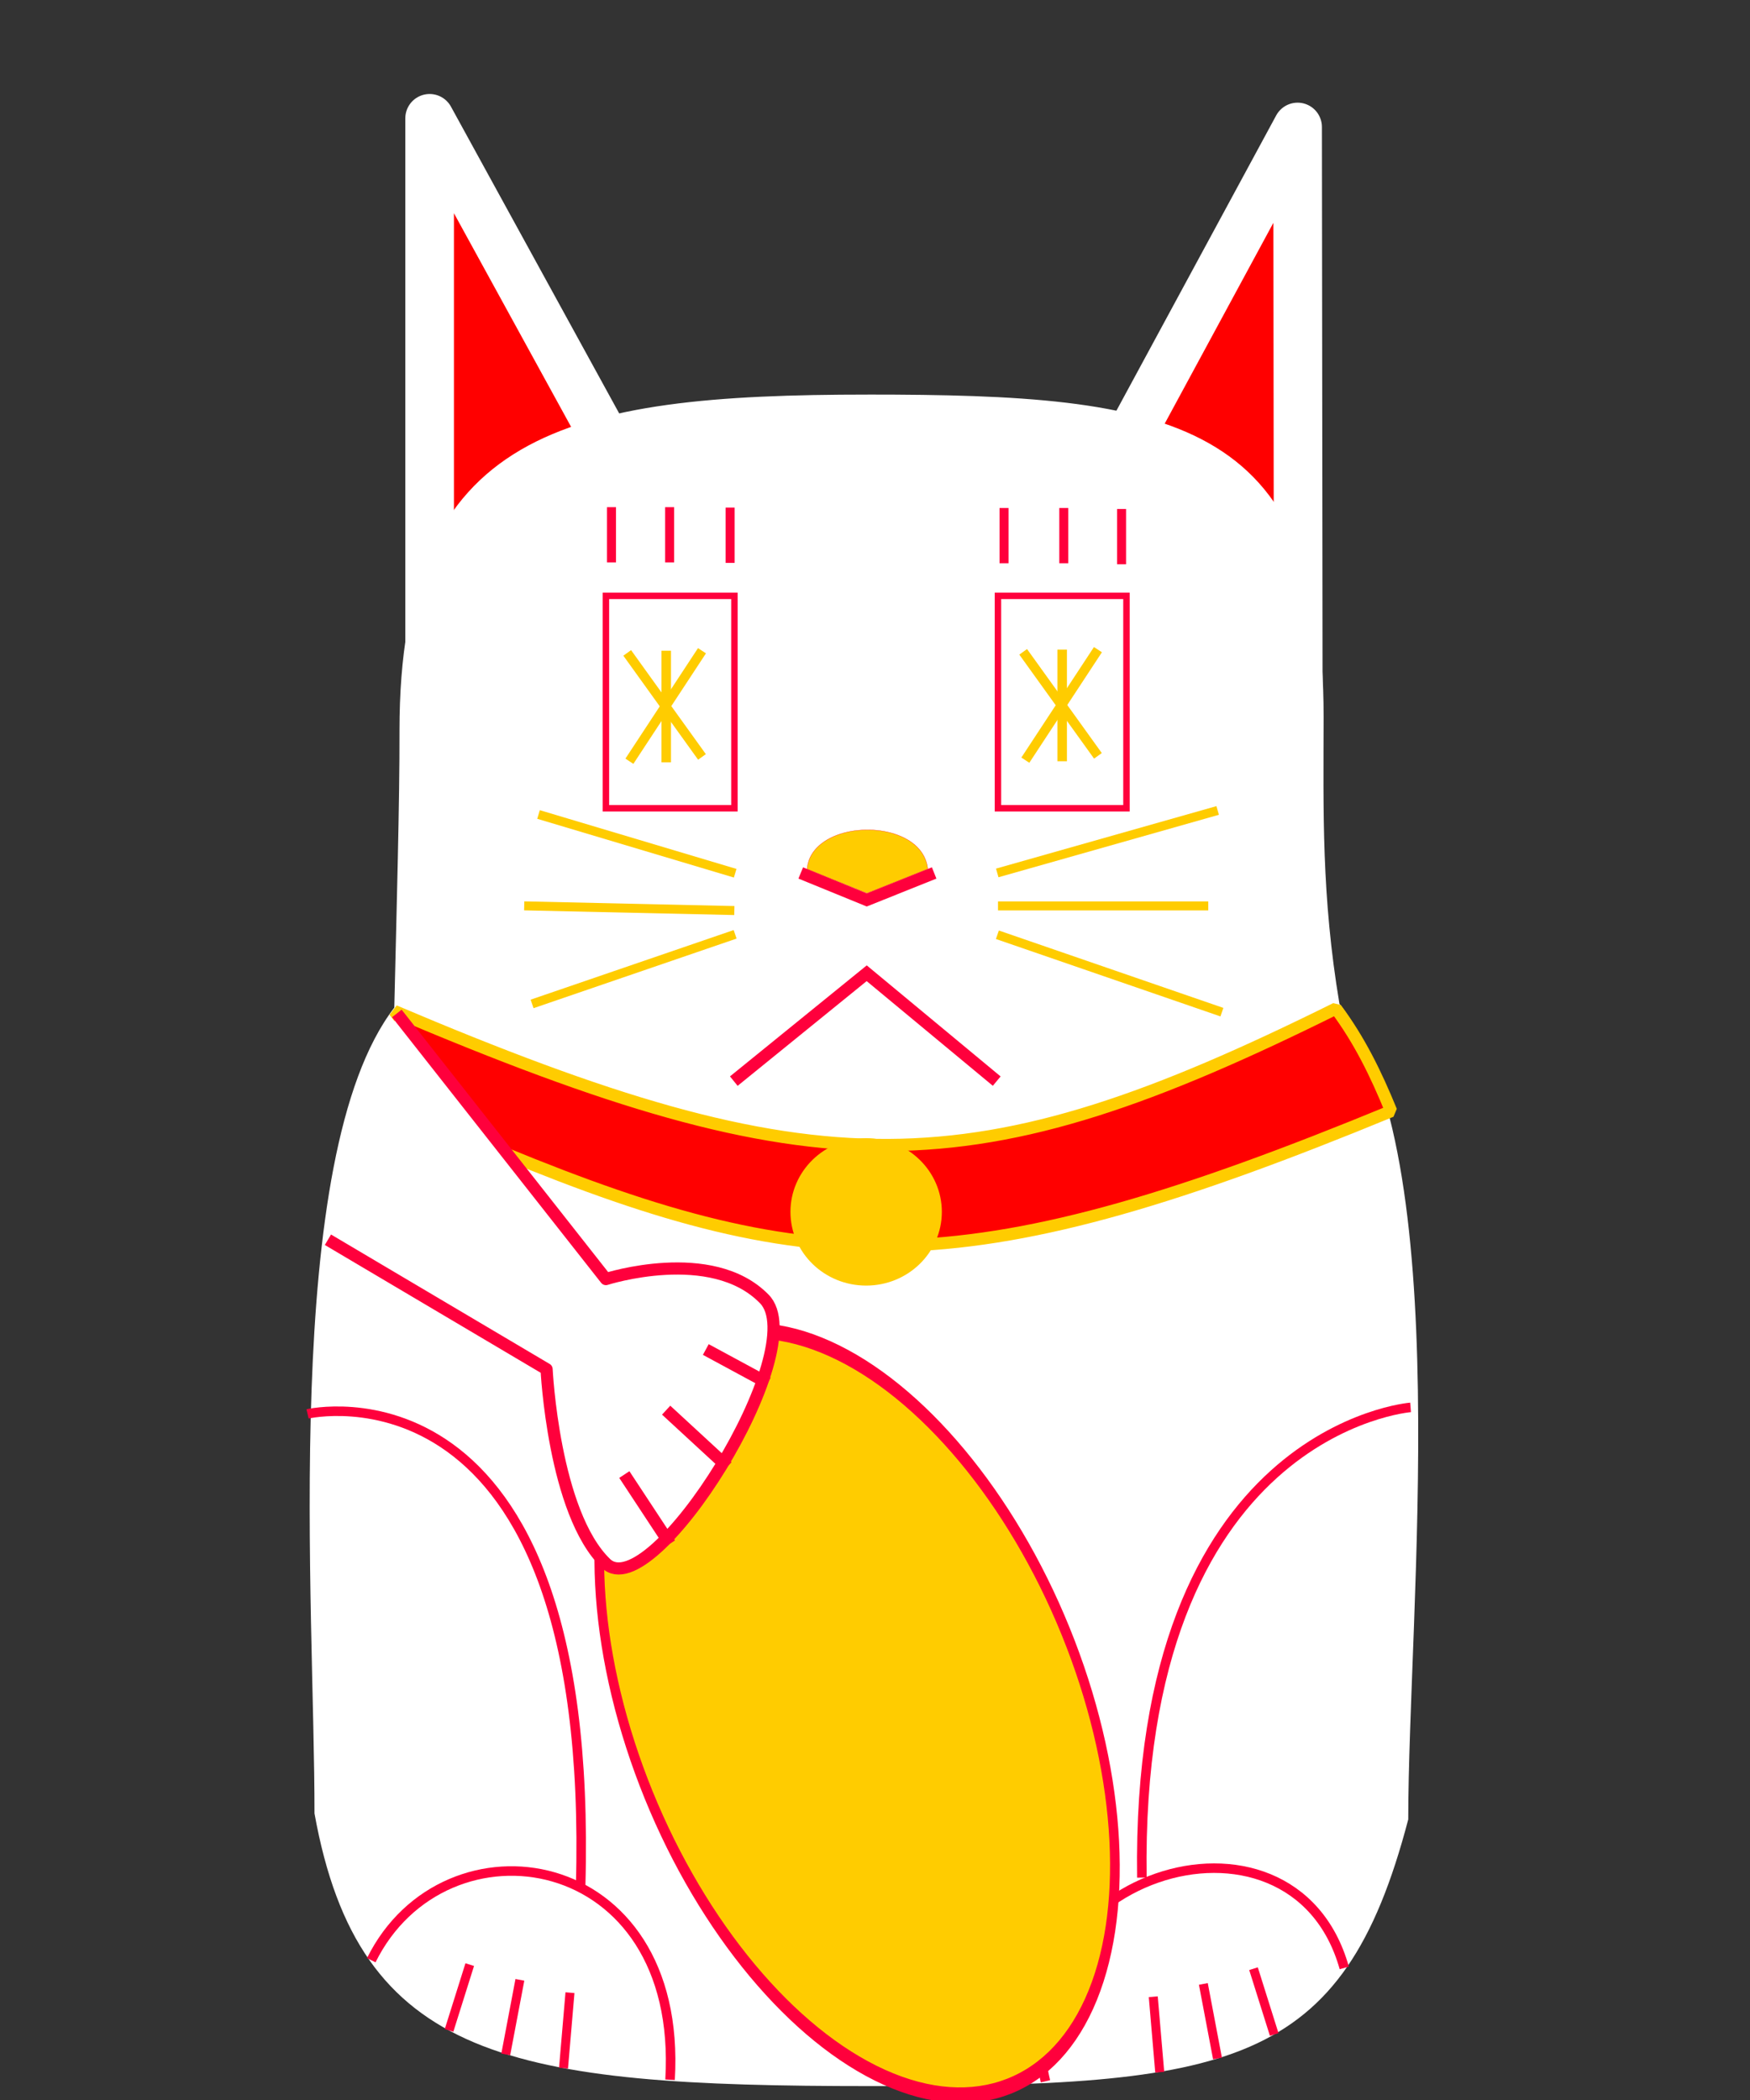 <?xml version="1.0" encoding="UTF-8" standalone="no"?>
<!-- Created with Inkscape (http://www.inkscape.org/) -->

<svg
   xmlns:osb="http://www.openswatchbook.org/uri/2009/osb"
   xmlns:dc="http://purl.org/dc/elements/1.1/"
   xmlns:cc="http://creativecommons.org/ns#"
   xmlns:rdf="http://www.w3.org/1999/02/22-rdf-syntax-ns#"
   xmlns:svg="http://www.w3.org/2000/svg"
   xmlns="http://www.w3.org/2000/svg"
   xmlns:sodipodi="http://sodipodi.sourceforge.net/DTD/sodipodi-0.dtd"
   xmlns:inkscape="http://www.inkscape.org/namespaces/inkscape"
   width="10cm"
   height="12cm"
   viewBox="0 0 100 120"
   version="1.1"
   id="svg8"
   inkscape:version="0.92.1 r15371"
   sodipodi:docname="meow_v3.svg"
   inkscape:export-filename="C:\Users\dash\Documents\GitHub\defcon26-meow\art\meow_v1.png"
   inkscape:export-xdpi="96"
   inkscape:export-ydpi="96">
  <rect x="0" y="0" width="100" height="120" fill="#333333" stroke="none"/>
  <defs
     id="defs2">
    <linearGradient
       id="linearGradient4575"
       osb:paint="solid">
      <stop
         style="stop-color:#000000;stop-opacity:1;"
         offset="0"
         id="stop4573" />
    </linearGradient>
  </defs>
  <sodipodi:namedview
     id="base"
     pagecolor="#ffffff"
     bordercolor="#666666"
     borderopacity="1.0"
     inkscape:pageopacity="0.0"
     inkscape:pageshadow="2"
     inkscape:zoom="1.4142136"
     inkscape:cx="62.544425"
     inkscape:cy="233.65003"
     inkscape:document-units="cm"
     inkscape:current-layer="layer12"
     showgrid="false"
     showguides="false"
     inkscape:guide-bbox="true"
     inkscape:pagecheckerboard="true"
     inkscape:lockguides="false"
     objecttolerance="10000"
     inkscape:window-width="1735"
     inkscape:window-height="1048"
     inkscape:window-x="1921"
     inkscape:window-y="0"
     inkscape:window-maximized="1"
     inkscape:object-nodes="false"
     inkscape:snap-smooth-nodes="false"
     inkscape:object-paths="false"
     inkscape:snap-intersection-paths="false"
     inkscape:snap-to-guides="true"
     inkscape:snap-nodes="false"
     units="cm">
    <sodipodi:guide
       position="70.115,301.625"
       orientation="1,0"
       id="guide4491"
       inkscape:locked="false" />
    <sodipodi:guide
       position="129.812,326.095"
       orientation="1,0"
       id="guide4493"
       inkscape:locked="false" />
    <inkscape:grid
       type="xygrid"
       id="grid4495" />
    <sodipodi:guide
       position="-19.844,260.048"
       orientation="0,1"
       id="guide4499"
       inkscape:locked="false" />
    <sodipodi:guide
       position="-20.033,179.917"
       orientation="0,1"
       id="guide4501"
       inkscape:locked="false" />
    <sodipodi:guide
       position="-16.631,270.064"
       orientation="0,1"
       id="guide4503"
       inkscape:locked="false" />
    <sodipodi:guide
       position="-19.466,219.982"
       orientation="0,1"
       id="guide4512"
       inkscape:locked="false" />
    <sodipodi:guide
       position="60.098,179.917"
       orientation="-0.826,0.564"
       id="guide4514"
       inkscape:locked="false" />
    <sodipodi:guide
       position="140.07,179.917"
       orientation="-0.826,-0.564"
       id="guide4518"
       inkscape:locked="false" />
    <sodipodi:guide
       position="79.942,226.975"
       orientation="1,0"
       id="guide4520"
       inkscape:locked="false" />
    <sodipodi:guide
       position="119.937,202.364"
       orientation="1,0"
       id="guide4522"
       inkscape:locked="false" />
    <sodipodi:guide
       position="124.999,314.2"
       orientation="1,0"
       id="guide4541"
       inkscape:locked="false" />
    <sodipodi:guide
       position="74.835,302.683"
       orientation="1,0"
       id="guide4543"
       inkscape:locked="false" />
    <sodipodi:guide
       position="83.872,297"
       orientation="0,1"
       id="guide4584"
       inkscape:locked="false" />
    <sodipodi:guide
       position="44.675,230"
       orientation="0,1"
       id="guide4586"
       inkscape:locked="false" />
    <sodipodi:guide
       position="70.11,209.506"
       orientation="0,1"
       id="guide4588"
       inkscape:locked="false" />
    <sodipodi:guide
       position="63.22,249.93"
       orientation="0,1"
       id="guide4590"
       inkscape:locked="false" />
    <sodipodi:guide
       position="59.969,242.102"
       orientation="0,1"
       id="guide4592"
       inkscape:locked="false" />
    <sodipodi:guide
       position="88.034,219.982"
       orientation="1,0"
       id="guide4594"
       inkscape:locked="false" />
    <sodipodi:guide
       position="111.929,245.113"
       orientation="1,0"
       id="guide4596"
       inkscape:locked="false" />
    <sodipodi:guide
       position="93.927,245.113"
       orientation="1,0"
       id="guide4598"
       inkscape:locked="false" />
    <sodipodi:guide
       position="106.089,212.419"
       orientation="1,0"
       id="guide4600"
       inkscape:locked="false" />
    <sodipodi:guide
       position="88.026,238.43"
       orientation="0,1"
       id="guide4612"
       inkscape:locked="false" />
    <sodipodi:guide
       position="85.076,233.974"
       orientation="0,1"
       id="guide4614"
       inkscape:locked="false" />
    <sodipodi:guide
       position="91.88,214.376"
       orientation="0.597,0.802"
       id="guide4669"
       inkscape:locked="false" />
    <sodipodi:guide
       position="100,239.566"
       orientation="1,0"
       id="guide4692"
       inkscape:locked="false" />
    <sodipodi:guide
       position="63.762,190.021"
       orientation="0,1"
       id="guide4725"
       inkscape:locked="false" />
    <sodipodi:guide
       position="84.298,194.991"
       orientation="0,1"
       id="guide4727"
       inkscape:locked="false" />
  </sodipodi:namedview>
  <g
     inkscape:groupmode="layer"
     id="layer2"
     inkscape:label="Ears"
     transform="translate(0,-177)">
    <path
       style="fill:#ff0000;fill-opacity:1;stroke:#ffffff;stroke-width:2.779;stroke-linecap:butt;stroke-linejoin:round;stroke-miterlimit:4;stroke-dasharray:none;stroke-opacity:1;paint-order:markers fill stroke"
       d="m 24.55,183.761 v 37.338 L 39.04,210.184 Z"
       id="path4566"
       inkscape:connector-curvature="0"
       sodipodi:nodetypes="cccc" />
    <path
       style="fill:#ff0000;fill-opacity:1;stroke:#ffffff;stroke-width:2.779;stroke-linecap:butt;stroke-linejoin:round;stroke-miterlimit:4;stroke-dasharray:none;stroke-opacity:1;paint-order:markers fill stroke"
       d="m 74.148,184.256 -17.149,31.692 17.187,0.719 z"
       id="path4568"
       inkscape:connector-curvature="0"
       sodipodi:nodetypes="cccc" />
  </g>
  <g
     inkscape:label="Base"
     inkscape:groupmode="layer"
     id="layer1"
     transform="translate(0,-177)">
    <path
       style="fill:#ffffff;fill-opacity:1;stroke:none;stroke-width:0.817;stroke-opacity:1"
       d="m 49.592,199.548 c -17.23,-7e-5 -26.764,2.038 -26.764,19.181 0.013,3.983 -0.168,10.319 -0.297,15.851 -6.541,8.497 -4.543,34.34 -4.56,46.045 2.547,14.121 11.186,15.582 31.769,15.581 20.583,1.4e-4 26.985,-0.931 30.731,-15.239 -0.002,-11.887 2.782,-38.055 -3.931,-46.603 -1.034,-6.186 -0.913,-10.992 -0.905,-16.401 0,-17.143 -8.812,-18.416 -26.043,-18.416 z"
       id="path4524"
       inkscape:connector-curvature="0"
       sodipodi:nodetypes="ccccccccc" />
    <path
       style="fill:none;stroke:#ff003c;stroke-width:0.544px;stroke-linecap:butt;stroke-linejoin:miter;stroke-opacity:1"
       d="m 59.741,295.931 c -2.802,-11.733 14.097,-17.074 17.074,-6.479"
       id="path4680"
       inkscape:connector-curvature="0"
       sodipodi:nodetypes="cc" />
    <path
       style="fill:none;stroke:#ff003c;stroke-width:0.544px;stroke-linecap:butt;stroke-linejoin:miter;stroke-opacity:1"
       d="m 38.289,295.843 c 0.788,-13.309 -12.871,-15.323 -17.074,-6.83"
       id="path4683"
       inkscape:connector-curvature="0"
       sodipodi:nodetypes="cc" />
    <path
       style="fill:none;stroke:#ff003c;stroke-width:0.544px;stroke-linecap:butt;stroke-linejoin:miter;stroke-opacity:1"
       d="M 65.25,284.293 C 64.879,258.661 80.605,257.422 80.605,257.422"
       id="path4685"
       inkscape:connector-curvature="0"
       sodipodi:nodetypes="cc" />
    <path
       style="fill:none;stroke:#ff003c;stroke-width:0.544px;stroke-linecap:butt;stroke-linejoin:miter;stroke-opacity:1"
       d="M 33.179,284.788 C 34.046,253.955 17.576,257.794 17.576,257.794"
       id="path4687"
       inkscape:connector-curvature="0"
       sodipodi:nodetypes="cc" />
  </g>
  <g
     inkscape:groupmode="layer"
     id="layer10"
     inkscape:label="Collar"
     transform="translate(0,-177)">
    <path
       style="opacity:1;fill:#ff0000;fill-opacity:1;stroke:#ffcc00;stroke-width:0.695;stroke-linecap:butt;stroke-linejoin:bevel;stroke-miterlimit:4;stroke-dasharray:none;stroke-opacity:1"
       d="m 22.533,234.773 c 24.265,10.301 33.037,10.161 53.805,-0.14 1.327,1.776 2.276,3.701 3.157,5.861 -23.954,9.872 -32.727,9.788 -50.687,2.393 z"
       id="path4682"
       inkscape:connector-curvature="0"
       sodipodi:nodetypes="ccccc" />
    <ellipse
       style="opacity:1;fill:#ffcc00;fill-opacity:1;stroke:#ffcc00;stroke-width:0.933;stroke-linecap:butt;stroke-linejoin:round;stroke-miterlimit:4;stroke-dasharray:none;stroke-opacity:1;paint-order:markers fill stroke"
       id="path4694"
       cx="49.494"
       cy="246.251"
       rx="3.859"
       ry="3.745" />
  </g>
  <g
     inkscape:groupmode="layer"
     id="layer14"
     inkscape:label="Body"
     transform="translate(0,-177)">
    <g
       inkscape:groupmode="layer"
       id="layer12"
       inkscape:label="Feet">
      <path
         style="fill:none;stroke:#ff003c;stroke-width:0.514;stroke-linecap:butt;stroke-linejoin:miter;stroke-miterlimit:4;stroke-dasharray:none;stroke-opacity:1"
         d="m 26.842,289.264 -1.182,3.76"
         id="path4729"
         inkscape:connector-curvature="0" />
      <path
         style="fill:none;stroke:#ff003c;stroke-width:0.514;stroke-linecap:butt;stroke-linejoin:miter;stroke-miterlimit:4;stroke-dasharray:none;stroke-opacity:1"
         d="m 28.9,294.394 0.808,-4.26"
         id="path4733"
         inkscape:connector-curvature="0" />
      <path
         style="fill:none;stroke:#ff003c;stroke-width:0.514;stroke-linecap:butt;stroke-linejoin:miter;stroke-miterlimit:4;stroke-dasharray:none;stroke-opacity:1"
         d="m 32.201,295.18 0.369,-4.313"
         id="path4735"
         inkscape:connector-curvature="0"
         sodipodi:nodetypes="cc" />
      <path
         style="fill:none;stroke:#ff003c;stroke-width:0.514;stroke-linecap:butt;stroke-linejoin:miter;stroke-miterlimit:4;stroke-dasharray:none;stroke-opacity:1"
         d="m 71.629,289.496 1.182,3.76"
         id="path4729-3"
         inkscape:connector-curvature="0" />
      <path
         style="fill:none;stroke:#ff003c;stroke-width:0.514;stroke-linecap:butt;stroke-linejoin:miter;stroke-miterlimit:4;stroke-dasharray:none;stroke-opacity:1"
         d="m 69.571,294.627 -0.808,-4.26"
         id="path4733-5"
         inkscape:connector-curvature="0" />
      <path
         style="fill:none;stroke:#ff003c;stroke-width:0.514;stroke-linecap:butt;stroke-linejoin:miter;stroke-miterlimit:4;stroke-dasharray:none;stroke-opacity:1"
         d="m 66.27,295.412 -0.369,-4.313"
         id="path4735-7"
         inkscape:connector-curvature="0"
         sodipodi:nodetypes="cc" />
    </g>
    <g
       inkscape:groupmode="layer"
       id="layer11"
       inkscape:label="Coin">
      <ellipse
         style="opacity:1;fill:#ffcc00;fill-opacity:1;stroke:#ff003c;stroke-width:0.739;stroke-linecap:butt;stroke-linejoin:round;stroke-miterlimit:4;stroke-dasharray:none;stroke-opacity:1;paint-order:markers fill stroke"
         id="path4697"
         cx="177.407"
         cy="149.455"
         rx="21.245"
         ry="15.559"
         transform="matrix(0.624,0.782,-0.413,0.911,0,0)" />
    </g>
    <g
       inkscape:groupmode="layer"
       id="layer8"
       inkscape:label="Arm">
      <path
         style="opacity:1;fill:#ffffff;fill-opacity:1;stroke:#ff003c;stroke-width:0.695;stroke-linecap:butt;stroke-linejoin:round;stroke-miterlimit:4;stroke-dasharray:none;stroke-opacity:1"
         d="m 22.677,234.911 11.947,15.179 c 0,0 6.037,-1.936 9.038,1.123 2.862,2.842 -6.415,17.652 -9.038,15.126 -2.993,-2.889 -3.391,-11.099 -3.391,-11.099 l -12.494,-7.397"
         id="path4644"
         inkscape:connector-curvature="0"
         sodipodi:nodetypes="cccccc" />
      <path
         style="fill:none;stroke:#ff003c;stroke-width:0.695;stroke-linecap:butt;stroke-linejoin:miter;stroke-miterlimit:4;stroke-dasharray:none;stroke-opacity:1"
         d="m 41.568,260.81 -3.502,-3.229"
         id="path4671"
         inkscape:connector-curvature="0" />
      <path
         style="fill:none;stroke:#ff003c;stroke-width:0.695;stroke-linecap:butt;stroke-linejoin:miter;stroke-miterlimit:4;stroke-dasharray:none;stroke-opacity:1"
         d="M 38.28,265.216 35.676,261.26"
         id="path4673"
         inkscape:connector-curvature="0"
         sodipodi:nodetypes="cc" />
      <path
         style="fill:none;stroke:#ff003c;stroke-width:0.695;stroke-linecap:butt;stroke-linejoin:round;stroke-miterlimit:4;stroke-dasharray:none;stroke-opacity:1"
         d="m 43.871,256.029 -3.539,-1.914"
         id="path4675"
         inkscape:connector-curvature="0"
         sodipodi:nodetypes="cc" />
    </g>
  </g>
  <g
     inkscape:groupmode="layer"
     id="layer13"
     inkscape:label="Head"
     transform="translate(0,-177)">
    <g
       inkscape:groupmode="layer"
       id="layer6"
       inkscape:label="Nose">
      <path
         id="path4623-1"
         style="fill:none;stroke:#ff003c;stroke-width:0.695;stroke-linecap:butt;stroke-linejoin:miter;stroke-miterlimit:4;stroke-dasharray:none;stroke-opacity:1"
         d="m 53.38,226.884 -3.851,1.541 -3.772,-1.541"
         inkscape:connector-curvature="0"
         sodipodi:nodetypes="ccc" />
      <path
         style="fill:#ffcc00;fill-opacity:1;stroke:#ff0000;stroke-width:0.014;stroke-miterlimit:4;stroke-dasharray:none;stroke-opacity:1"
         d="m 47.824,227.348 -1.706,-0.697 0.007,-0.066 c 0.01,-0.098 0.058,-0.303 0.095,-0.41 0.297,-0.851 1.218,-1.475 2.488,-1.686 0.465,-0.077 1.055,-0.088 1.527,-0.028 1.236,0.157 2.181,0.704 2.572,1.488 0.107,0.215 0.171,0.422 0.202,0.651 l 0.007,0.049 -1.71,0.683 c -0.941,0.376 -1.725,0.689 -1.743,0.697 -0.031,0.012 -0.123,-0.024 -1.738,-0.683 z"
         id="path4678"
         inkscape:connector-curvature="0" />
    </g>
    <g
       inkscape:groupmode="layer"
       id="layer7"
       inkscape:label="Mouth">
      <path
         style="fill:none;stroke:#ff003c;stroke-width:0.695;stroke-linecap:butt;stroke-linejoin:miter;stroke-miterlimit:4;stroke-dasharray:none;stroke-opacity:1"
         d="m 41.932,238.778 7.594,-6.164 7.429,6.164"
         id="path4619"
         inkscape:connector-curvature="0"
         sodipodi:nodetypes="ccc" />
    </g>
    <g
       inkscape:groupmode="layer"
       id="layer9"
       inkscape:label="Whiskers">
      <path
         style="fill:none;stroke:#ffcc00;stroke-width:0.514;stroke-linecap:butt;stroke-linejoin:miter;stroke-miterlimit:4;stroke-dasharray:none;stroke-opacity:1"
         d="m 56.986,226.882 12.595,-3.57"
         id="path4646"
         inkscape:connector-curvature="0" />
      <path
         style="fill:none;stroke:#ffcc00;stroke-width:0.514;stroke-linecap:butt;stroke-linejoin:miter;stroke-miterlimit:4;stroke-dasharray:none;stroke-opacity:1"
         d="m 57.029,228.766 12.015,5e-4"
         id="path4648"
         inkscape:connector-curvature="0" />
      <path
         style="fill:none;stroke:#ffcc00;stroke-width:0.514;stroke-linecap:butt;stroke-linejoin:miter;stroke-miterlimit:4;stroke-dasharray:none;stroke-opacity:1"
         d="m 56.994,230.415 12.829,4.423"
         id="path4650"
         inkscape:connector-curvature="0" />
      <path
         style="fill:none;stroke:#ffcc00;stroke-width:0.514;stroke-linecap:butt;stroke-linejoin:miter;stroke-miterlimit:4;stroke-dasharray:none;stroke-opacity:1"
         d="M 42.01,226.899 30.773,223.542"
         id="path4652"
         inkscape:connector-curvature="0" />
      <path
         style="fill:none;stroke:#ffcc00;stroke-width:0.514;stroke-linecap:butt;stroke-linejoin:miter;stroke-miterlimit:4;stroke-dasharray:none;stroke-opacity:1"
         d="M 41.962,229.032 29.955,228.764"
         id="path4654"
         inkscape:connector-curvature="0" />
      <path
         style="fill:none;stroke:#ffcc00;stroke-width:0.514;stroke-linecap:butt;stroke-linejoin:miter;stroke-miterlimit:4;stroke-dasharray:none;stroke-opacity:1"
         d="m 42.007,230.39 -11.602,3.977"
         id="path4656"
         inkscape:connector-curvature="0" />
    </g>
    <g
       inkscape:groupmode="layer"
       id="layer5"
       inkscape:label="Eyes"
       style="display:inline">
      <path
         style="fill:none;stroke:#ff003c;stroke-width:0.368px;stroke-linecap:butt;stroke-linejoin:miter;stroke-opacity:1"
         d="m 34.624,211.048 v 12.14 h 7.343 v -12.14 z"
         id="path4607"
         inkscape:connector-curvature="0" />
      <path
         style="fill:none;stroke:#ff003c;stroke-width:0.368px;stroke-linecap:butt;stroke-linejoin:miter;stroke-opacity:1"
         d="m 57.026,211.048 v 12.14 h 7.343 v -12.14 z"
         id="path4609"
         inkscape:connector-curvature="0" />
      <path
         style="fill:none;stroke:#ffcc00;stroke-width:0.544px;stroke-linecap:butt;stroke-linejoin:miter;stroke-opacity:1"
         d="m 38.07,214.185 v 6.377"
         id="path4825"
         inkscape:connector-curvature="0" />
      <path
         style="fill:none;stroke:#ffcc00;stroke-width:0.544px;stroke-linecap:butt;stroke-linejoin:miter;stroke-opacity:1"
         d="m 35.965,220.5 4.148,-6.315"
         id="path4827"
         inkscape:connector-curvature="0" />
      <path
         style="fill:none;stroke:#ffcc00;stroke-width:0.544px;stroke-linecap:butt;stroke-linejoin:miter;stroke-opacity:1"
         d="M 40.113,220.253 35.841,214.309"
         id="path4829"
         inkscape:connector-curvature="0" />
      <path
         style="display:inline;fill:none;stroke:#ffcc00;stroke-width:0.544px;stroke-linecap:butt;stroke-linejoin:miter;stroke-opacity:1"
         d="m 60.696,214.123 v 6.377"
         id="path4825-7"
         inkscape:connector-curvature="0" />
      <path
         style="display:inline;fill:none;stroke:#ffcc00;stroke-width:0.544px;stroke-linecap:butt;stroke-linejoin:miter;stroke-opacity:1"
         d="m 58.591,220.438 4.148,-6.315"
         id="path4827-8"
         inkscape:connector-curvature="0" />
      <path
         style="display:inline;fill:none;stroke:#ffcc00;stroke-width:0.544px;stroke-linecap:butt;stroke-linejoin:miter;stroke-opacity:1"
         d="M 62.739,220.191 58.467,214.247"
         id="path4829-3"
         inkscape:connector-curvature="0" />
    </g>
    <g
       inkscape:groupmode="layer"
       id="layer15"
       inkscape:label="Eyebrows">
      <path
         style="fill:none;stroke:#ff003c;stroke-width:0.514;stroke-linecap:butt;stroke-linejoin:miter;stroke-miterlimit:4;stroke-dasharray:none;stroke-opacity:1"
         d="m 34.943,209.139 v -3.158"
         id="path4766"
         inkscape:connector-curvature="0" />
      <path
         style="fill:none;stroke:#ff003c;stroke-width:0.514;stroke-linecap:butt;stroke-linejoin:miter;stroke-miterlimit:4;stroke-dasharray:none;stroke-opacity:1"
         d="m 38.265,209.139 v -3.158"
         id="path4766-0"
         inkscape:connector-curvature="0"
         inkscape:transform-center-x="0.15478473"
         inkscape:transform-center-y="1.4240247" />
      <path
         style="fill:none;stroke:#ff003c;stroke-width:0.514;stroke-linecap:butt;stroke-linejoin:miter;stroke-miterlimit:4;stroke-dasharray:none;stroke-opacity:1"
         d="m 41.721,209.165 v -3.158"
         id="path4766-0-6"
         inkscape:connector-curvature="0"
         inkscape:transform-center-x="0.15478489"
         inkscape:transform-center-y="1.4240196" />
      <path
         style="fill:none;stroke:#ff003c;stroke-width:0.514;stroke-linecap:butt;stroke-linejoin:miter;stroke-miterlimit:4;stroke-dasharray:none;stroke-opacity:1"
         d="m 57.373,209.186 v -3.158"
         id="path4766-5"
         inkscape:connector-curvature="0" />
      <path
         style="fill:none;stroke:#ff003c;stroke-width:0.514;stroke-linecap:butt;stroke-linejoin:miter;stroke-miterlimit:4;stroke-dasharray:none;stroke-opacity:1"
         d="m 60.788,209.186 v -3.158"
         id="path4766-0-7"
         inkscape:connector-curvature="0"
         inkscape:transform-center-x="0.154785"
         inkscape:transform-center-y="1.4240213" />
      <path
         style="fill:none;stroke:#ff003c;stroke-width:0.514;stroke-linecap:butt;stroke-linejoin:miter;stroke-miterlimit:4;stroke-dasharray:none;stroke-opacity:1"
         d="m 64.089,209.243 v -3.158"
         id="path4766-0-6-3"
         inkscape:connector-curvature="0"
         inkscape:transform-center-x="0.15478395"
         inkscape:transform-center-y="1.4240241" />
    </g>
  </g>
</svg>
